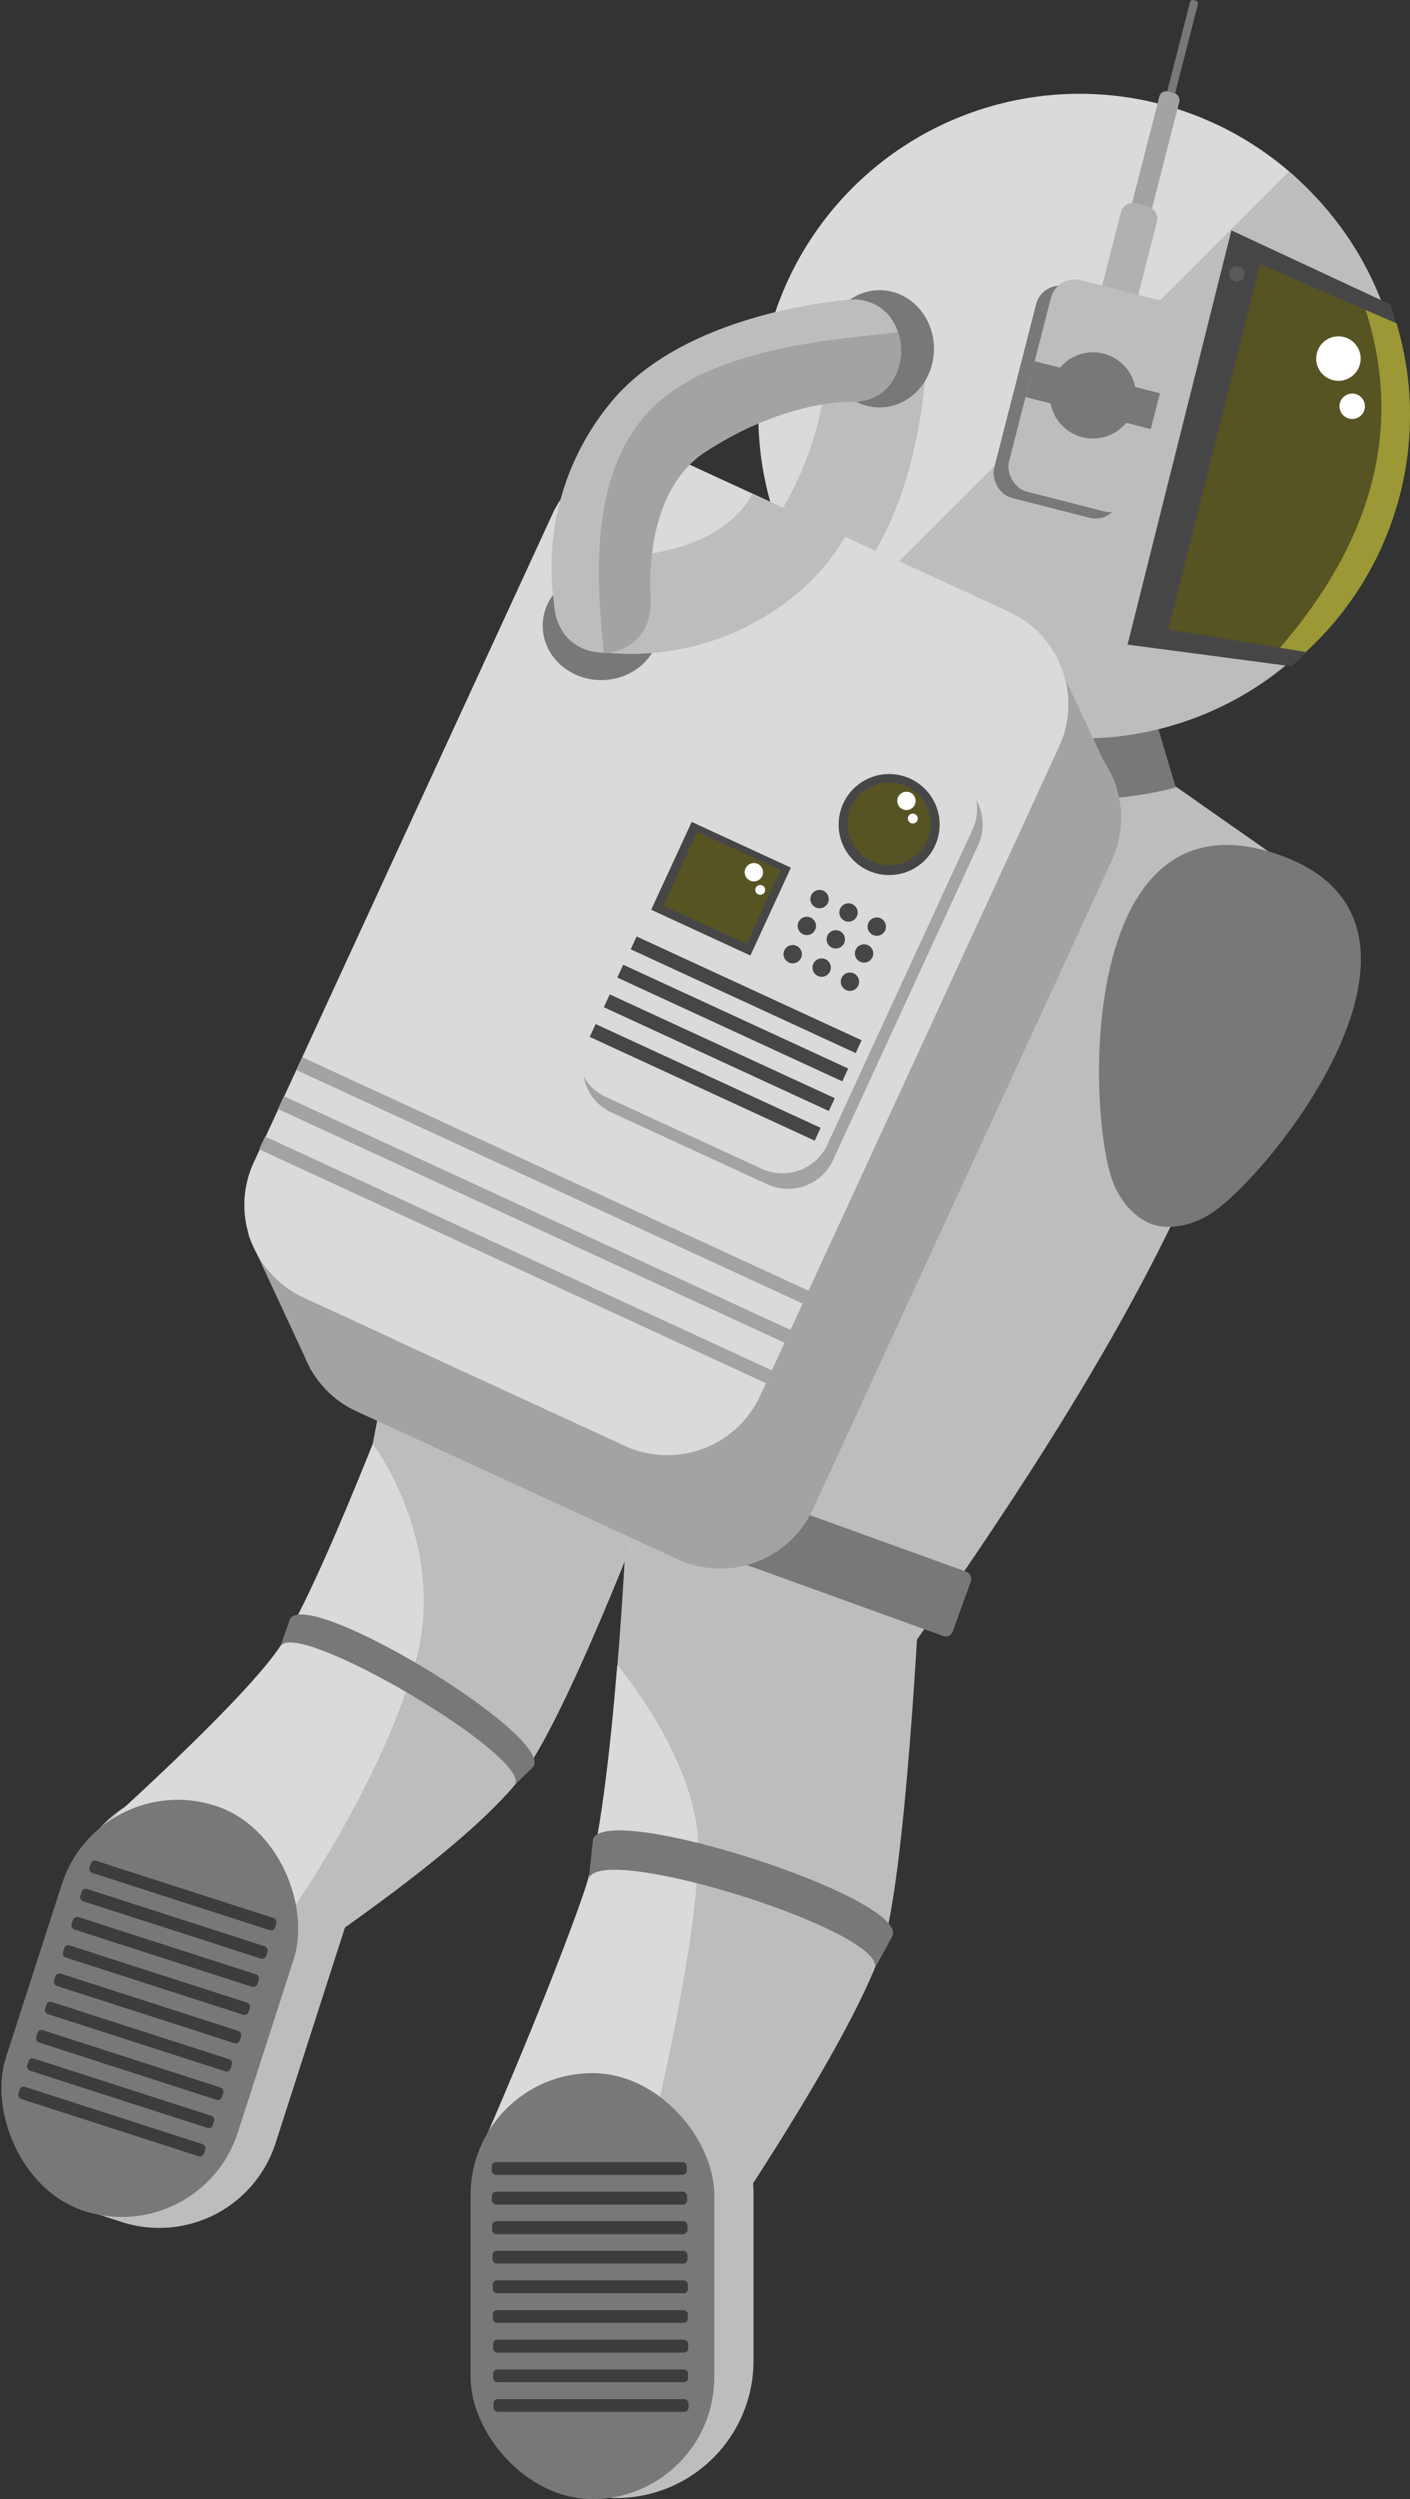 <svg id="Layer_1" data-name="Layer 1" xmlns="http://www.w3.org/2000/svg" viewBox="0 0 256.609 454.828"><rect x="0" y="0" width="256.609" height="454.828" fill="#333333" stroke="none"/><defs><style>.cls-1{fill:#bcbebd;}.cls-2{fill:#d9dad9;}.cls-3{fill:#787879;}.cls-4{fill:#474647;}.cls-5{fill:#575423;}.cls-6{fill:#fff;}.cls-7{fill:#9b9835;}.cls-8{fill:#a3a3a4;}.cls-9{fill:#3d3d3d;}.cls-10{fill:#b0b1b1;}.cls-11{fill:#595a5a;}</style></defs><title>astronaut</title><path class="cls-1" d="M195.566,573.342l-5.322-1.717A22.242,22.242,0,0,1,175.946,543.711l11.008-34.124a22.242,22.242,0,0,1,27.915-14.298l5.322,1.717c11.608,3.745,21.335,5.985,17.59,17.593l-14.3,44.445A22.242,22.242,0,0,1,195.566,573.342Z" transform="translate(-173.352 -168.922)"/><rect class="cls-1" x="87.185" y="374.026" width="49.947" height="80.609" rx="24.973" ry="24.973"/><path class="cls-1" d="M287.381,446.409s-2.306,51.125-7.633,66.944-19.866,48.871-19.866,48.871L299.62,582.481s30.72-44.203,34.902-61.098,6.464-67.966,6.464-67.966Z" transform="translate(-173.352 -168.922)"/><path class="cls-2" d="M300.391,504.314c-0.514-15.685-14.656-32.302-14.656-32.302l-0.057.107c-1.238,15.091-3.181,32.652-5.93,40.816-5.327,15.819-19.615,49.122-19.615,49.122l6.645,3.264,25.643-10.257S300.906,519.999,300.391,504.314Z" transform="translate(-173.352 -168.922)"/><path class="cls-2" d="M247.68,415.008s-16.419,43.894-23.894,54.345-32.258,32.572-32.258,32.572l29.925,27.762s38.012-24.807,47.29-38.116,24.714-54.959,24.714-54.959Z" transform="translate(-173.352 -168.922)"/><path class="cls-1" d="M268.743,491.442c6.322-9.069,15.499-31.286,20.707-44.529l-48.283-15.215s14.356,18.749,7.414,41.119-21.984,43.583-21.984,43.583L222.577,529.029C230.145,523.986,260.537,503.672,268.743,491.442Z" transform="translate(-173.352 -168.922)"/><path class="cls-3" d="M267.248,339.912s3.294-43.56,13.424-51.572,16.932-4.097,23.939,2.908Z" transform="translate(-173.352 -168.922)"/><path class="cls-1" d="M338.703,469.519L241.167,431.826s26.657-146.41,54.854-146.706c16.543-.218,20.516,1.712,20.516,1.712l67.89,23.202,22.632,15.866C402.009,373.481,372.994,420.696,338.703,469.519Z" transform="translate(-173.352 -168.922)"/><rect class="cls-3" x="288.445" y="444.721" width="61.968" height="12.441" rx="1.333" ry="1.333" transform="matrix(0.94, 0.34, -0.34, 0.94, -1.024, -250.657)"/><path class="cls-3" d="M326.054,275.041l-13.713,11.575c16.849,21.04,46.548,32.997,74.991,25.629l-5.101-17.192Z" transform="translate(-173.352 -168.922)"/><circle class="cls-2" cx="369.839" cy="244.471" r="58.476" transform="translate(-154.451 346.454) rotate(-71.132)"/><path class="cls-1" d="M351.314,300.19A58.475,58.475,0,0,0,407.912,200.148l-82.4,82.4A58.197,58.197,0,0,0,351.314,300.19Z" transform="translate(-173.352 -168.922)"/><path class="cls-4" d="M425.622,263.46a62.021,62.021,0,0,0,.794-39.112L397.457,210.849l-18.899,75.39,29.846,3.952A62.059,62.059,0,0,0,425.622,263.46Z" transform="translate(-173.352 -168.922)"/><path class="cls-3" d="M392.921,390.296c-3.71,2.061-7.316,2.288-9.784,1.47s-5.223-3.157-6.965-7.027c-4.996-11.094-7.382-72.64,29.353-60.452S403.557,384.388,392.921,390.296Z" transform="translate(-173.352 -168.922)"/><path class="cls-5" d="M426.811,263.382a58.189,58.189,0,0,0,.699-35.593L402.664,217.02l-16.681,66.435,24.994,4.144A58.207,58.207,0,0,0,426.811,263.382Z" transform="translate(-173.352 -168.922)"/><circle class="cls-6" cx="243.583" cy="65.261" r="4.05"/><circle class="cls-6" cx="246.09" cy="73.939" r="2.314"/><path class="cls-7" d="M426.811,263.366a58.189,58.189,0,0,0,.699-35.593l-5.626-2.438c8.099,25.324-2.186,45.894-15.573,61.475l4.665,0.774A58.207,58.207,0,0,0,426.811,263.366Z" transform="translate(-173.352 -168.922)"/><path class="cls-8" d="M374.24,307.452l-7.071-15.025a18.412,18.412,0,0,1-1.076,12.42l-54.436,118.159a18.568,18.568,0,0,1-24.561,9.068l-58.528-26.964a18.369,18.369,0,0,1-8.45-7.932l8.67,18.639a18.719,18.719,0,0,0,.836,1.797l0.283,0.609,0.057,0.02a18.367,18.367,0,0,0,8.224,7.514l58.528,26.964a18.568,18.568,0,0,0,24.561-9.068l54.436-118.159A18.528,18.528,0,0,0,374.24,307.452Z" transform="translate(-173.352 -168.922)"/><path class="cls-3" d="M218.457,393.607l0.544,1.169c-0.131-.351-0.236-0.711-0.346-1.069Z" transform="translate(-173.352 -168.922)"/><path class="cls-2" d="M220.118,397.179l-1.118-2.403A18.729,18.729,0,0,0,220.118,397.179Z" transform="translate(-173.352 -168.922)"/><path class="cls-2" d="M367.169,292.428a18.496,18.496,0,0,0-10.144-12.141l-58.528-26.964a18.568,18.568,0,0,0-24.561,9.068L219.5,380.549a18.409,18.409,0,0,0-.846,13.157c0.11,0.358.215,0.718,0.346,1.069l1.118,2.403a18.369,18.369,0,0,0,8.45,7.932l58.528,26.964a18.568,18.568,0,0,0,24.561-9.068l54.436-118.159A18.412,18.412,0,0,0,367.169,292.428Z" transform="translate(-173.352 -168.922)"/><rect class="cls-3" x="85.642" y="377.305" width="44.354" height="77.524" rx="22.177" ry="22.177"/><rect class="cls-9" x="89.499" y="393.504" width="35.484" height="2.314" rx="0.75" ry="0.75"/><rect class="cls-9" x="89.563" y="398.903" width="35.484" height="2.314" rx="0.75" ry="0.75"/><rect class="cls-9" x="89.499" y="398.903" width="35.484" height="2.314" rx="0.75" ry="0.75"/><rect class="cls-9" x="89.563" y="404.303" width="35.484" height="2.314" rx="0.75" ry="0.75"/><rect class="cls-9" x="89.628" y="404.239" width="35.484" height="2.314" rx="0.75" ry="0.75"/><rect class="cls-9" x="89.628" y="409.638" width="35.484" height="2.314" rx="0.75" ry="0.75"/><rect class="cls-9" x="89.692" y="415.038" width="35.484" height="2.314" rx="0.75" ry="0.75"/><rect class="cls-9" x="89.692" y="415.038" width="35.484" height="2.314" rx="0.75" ry="0.75"/><rect class="cls-9" x="89.692" y="420.438" width="35.484" height="2.314" rx="0.75" ry="0.75"/><rect class="cls-9" x="89.756" y="425.837" width="35.484" height="2.314" rx="0.75" ry="0.75"/><rect class="cls-9" x="89.756" y="425.837" width="35.484" height="2.314" rx="0.75" ry="0.75"/><rect class="cls-9" x="89.756" y="431.237" width="35.484" height="2.314" rx="0.75" ry="0.75"/><rect class="cls-9" x="89.82" y="436.637" width="35.484" height="2.314" rx="0.75" ry="0.75"/><rect class="cls-3" x="178.439" y="495.683" width="44.354" height="77.524" rx="22.177" ry="22.177" transform="translate(0.415 -204.702) rotate(17.879)"/><rect class="cls-9" x="188.896" y="512.738" width="35.484" height="2.314" rx="0.75" ry="0.75" transform="translate(-5.603 -207.543) rotate(17.879)"/><rect class="cls-8" x="216.428" y="396.914" width="101.579" height="2.571" transform="matrix(0.908, 0.419, -0.419, 0.908, 18.031, -244.238)"/><rect class="cls-9" x="187.299" y="517.897" width="35.484" height="2.314" rx="0.75" ry="0.75" transform="translate(-4.097 -206.804) rotate(17.879)"/><rect class="cls-9" x="187.238" y="517.877" width="35.484" height="2.314" rx="0.75" ry="0.75" transform="translate(-4.106 -206.786) rotate(17.879)"/><rect class="cls-9" x="185.641" y="523.036" width="35.484" height="2.314" rx="0.75" ry="0.75" transform="translate(-2.599 -206.047) rotate(17.879)"/><rect class="cls-9" x="185.722" y="522.994" width="35.484" height="2.314" rx="0.75" ry="0.75" transform="translate(-2.608 -206.074) rotate(17.879)"/><rect class="cls-9" x="184.065" y="528.133" width="35.484" height="2.314" rx="0.75" ry="0.75" transform="translate(-1.11 -205.317) rotate(17.879)"/><rect class="cls-9" x="182.468" y="533.292" width="35.484" height="2.314" rx="0.75" ry="0.75" transform="translate(0.396 -204.577) rotate(17.879)"/><rect class="cls-9" x="182.468" y="533.292" width="35.484" height="2.314" rx="0.75" ry="0.75" transform="translate(0.396 -204.577) rotate(17.879)"/><rect class="cls-9" x="180.81" y="538.431" width="35.484" height="2.314" rx="0.75" ry="0.75" transform="translate(1.894 -203.82) rotate(17.879)"/><rect class="cls-9" x="179.214" y="543.59" width="35.484" height="2.314" rx="0.75" ry="0.75" transform="translate(3.401 -203.081) rotate(17.879)"/><rect class="cls-3" x="386.408" y="168.545" width="1.484" height="29.21" rx="0.481" ry="0.481" transform="translate(-115.81 -259.244) rotate(14.365)"/><rect class="cls-8" x="380.973" y="185.283" width="3.759" height="29.21" rx="1.218" ry="1.218" transform="translate(-111.792 -257.655) rotate(14.365)"/><rect class="cls-10" x="374.183" y="205.758" width="6.779" height="29.21" rx="2.197" ry="2.197" transform="translate(-106.878 -255.705) rotate(14.365)"/><rect class="cls-9" x="179.214" y="543.59" width="35.484" height="2.314" rx="0.75" ry="0.75" transform="translate(3.401 -203.081) rotate(17.879)"/><rect class="cls-9" x="177.556" y="548.728" width="35.484" height="2.314" rx="0.75" ry="0.75" transform="translate(4.898 -202.324) rotate(17.879)"/><rect class="cls-9" x="175.96" y="553.887" width="35.484" height="2.314" rx="0.75" ry="0.75" transform="translate(6.405 -201.585) rotate(17.879)"/><rect class="cls-3" x="357.731" y="222.246" width="23.527" height="39.726" rx="4.473" ry="4.473" transform="translate(-101.735 -253.021) rotate(14.365)"/><rect class="cls-1" x="360.431" y="221.089" width="23.527" height="39.726" rx="4.473" ry="4.473" transform="translate(-101.938 -253.727) rotate(14.365)"/><circle class="cls-3" cx="198.907" cy="71.966" r="7.842"/><rect class="cls-3" x="360.46" y="237.471" width="23.527" height="6.735" transform="translate(-101.965 -253.737) rotate(14.365)"/><circle class="cls-11" cx="225.1" cy="49.83" r="1.4"/><path class="cls-8" d="M351.898,316.69a8.978,8.978,0,0,0-4.924-5.893l-28.41-13.089a9.013,9.013,0,0,0-11.922,4.402L280.219,359.464a8.936,8.936,0,0,0-.411,6.387c0.053,0.174.104,0.348,0.168,0.519l0.543,1.167a8.916,8.916,0,0,0,4.102,3.85l28.41,13.089a9.013,9.013,0,0,0,11.922-4.402l26.424-57.355A8.937,8.937,0,0,0,351.898,316.69Z" transform="translate(-173.352 -168.922)"/><path class="cls-2" d="M350.87,313.861a8.978,8.978,0,0,0-4.924-5.893L317.536,294.879a9.013,9.013,0,0,0-11.922,4.402L279.19,356.636a8.936,8.936,0,0,0-.411,6.387c0.053,0.174.104,0.348,0.168,0.519l0.543,1.167a8.916,8.916,0,0,0,4.102,3.85L312.002,381.647A9.013,9.013,0,0,0,323.924,377.245l26.424-57.355A8.937,8.937,0,0,0,350.87,313.861Z" transform="translate(-173.352 -168.922)"/><circle class="cls-4" cx="161.816" cy="150.068" r="9.192"/><circle class="cls-5" cx="161.816" cy="149.94" r="7.521"/><circle class="cls-6" cx="164.966" cy="145.761" r="1.671"/><circle class="cls-6" cx="166.123" cy="148.975" r="0.9"/><rect class="cls-4" x="279.14" y="364.627" width="45.092" height="2.571" transform="translate(7.676 -261.646) rotate(24.765)"/><rect class="cls-4" x="281.711" y="359.228" width="45.092" height="2.571" transform="translate(5.651 -263.22) rotate(24.765)"/><rect class="cls-4" x="284.154" y="353.828" width="45.092" height="2.571" transform="translate(3.614 -264.74) rotate(24.765)"/><rect class="cls-4" x="286.597" y="348.685" width="45.092" height="2.571" transform="translate(1.684 -266.236) rotate(24.765)"/><rect class="cls-4" x="294.632" y="321.866" width="19.881" height="17.602" transform="translate(-6.823 -266.097) rotate(24.765)"/><rect class="cls-5" x="296.403" y="323.125" width="16.676" height="14.764" transform="translate(-6.874 -266.182) rotate(24.765)"/><circle class="cls-6" cx="137.196" cy="158.746" r="1.671"/><circle class="cls-6" cx="138.353" cy="161.96" r="0.9"/><circle class="cls-4" cx="144.267" cy="173.66" r="1.671"/><circle class="cls-4" cx="149.538" cy="176.102" r="1.671"/><circle class="cls-4" cx="154.681" cy="178.674" r="1.671"/><circle class="cls-4" cx="146.838" cy="168.517" r="1.671"/><circle class="cls-4" cx="152.109" cy="170.96" r="1.671"/><circle class="cls-4" cx="157.252" cy="173.531" r="1.671"/><circle class="cls-4" cx="149.153" cy="163.632" r="1.671"/><circle class="cls-4" cx="154.424" cy="166.074" r="1.671"/><circle class="cls-4" cx="159.566" cy="168.646" r="1.671"/><rect class="cls-8" x="223.053" y="382.904" width="103.593" height="2.571" transform="translate(12.864 -248.723) rotate(24.765)"/><rect class="cls-8" x="219.712" y="389.998" width="103.55" height="2.571" transform="translate(15.527 -246.662) rotate(24.765)"/><path class="cls-3" d="M332.564,527.149c2.161-6.738-49.883-23.072-52.043-16.334l0.757-7.125c2.26-7.046,56.799,10.445,54.539,17.491Z" transform="translate(-173.352 -168.922)"/><path class="cls-3" d="M267.059,493.742c3.08-5.079-39.58-30.3-42.66-25.222l1.738-4.973c3.476-5.731,47.794,21.148,44.317,26.879Z" transform="translate(-173.352 -168.922)"/><ellipse class="cls-3" cx="282.778" cy="282.799" rx="10.671" ry="9.899" transform="matrix(1, -0.006, 0.006, 1, -175.037, -167.227)"/><path class="cls-1" d="M284.026,270.246c-12.652.069-12.557,17.571,0.096,17.501a47.004,47.004,0,0,0,35.518-11.867,38.453,38.453,0,0,0,7.537-9.334l-16.843-7.76c-0.074.128-.136,0.252-0.212,0.381C302.991,271.107,284.026,270.246,284.026,270.246Z" transform="translate(-173.352 -168.922)"/><path class="cls-1" d="M341.997,233.046c-1.073-11.726-19.525-10.038-18.452,1.688,0,0,.948,11.725-7.714,26.657l16.843,7.76C341.847,253.607,341.997,233.046,341.997,233.046Z" transform="translate(-173.352 -168.922)"/><ellipse class="cls-3" cx="160.08" cy="63.481" rx="9.899" ry="10.671"/><path class="cls-1" d="M291.649,277.785s-1.8-18.899,9.771-26.613c14.656-9.642,26.613-9.257,26.613-9.257,11.765,0.49,12.536-18.023.771-18.513,0,0-30.662,1.736-44.547,19.092a47.004,47.004,0,0,0-10.092,36.062C274.722,291.197,292.207,290.425,291.649,277.785Z" transform="translate(-173.352 -168.922)"/><path class="cls-8" d="M291.778,277.914s-1.8-18.899,9.771-26.613c14.656-9.642,26.613-9.257,26.613-9.257,7.5,0.313,10.523-7.094,8.689-12.635-9.581,1.14-34.048,2.35-45.329,14.306s-9.479,31.509-8.285,44.063C287.683,287.69,292.061,284.339,291.778,277.914Z" transform="translate(-173.352 -168.922)"/></svg>